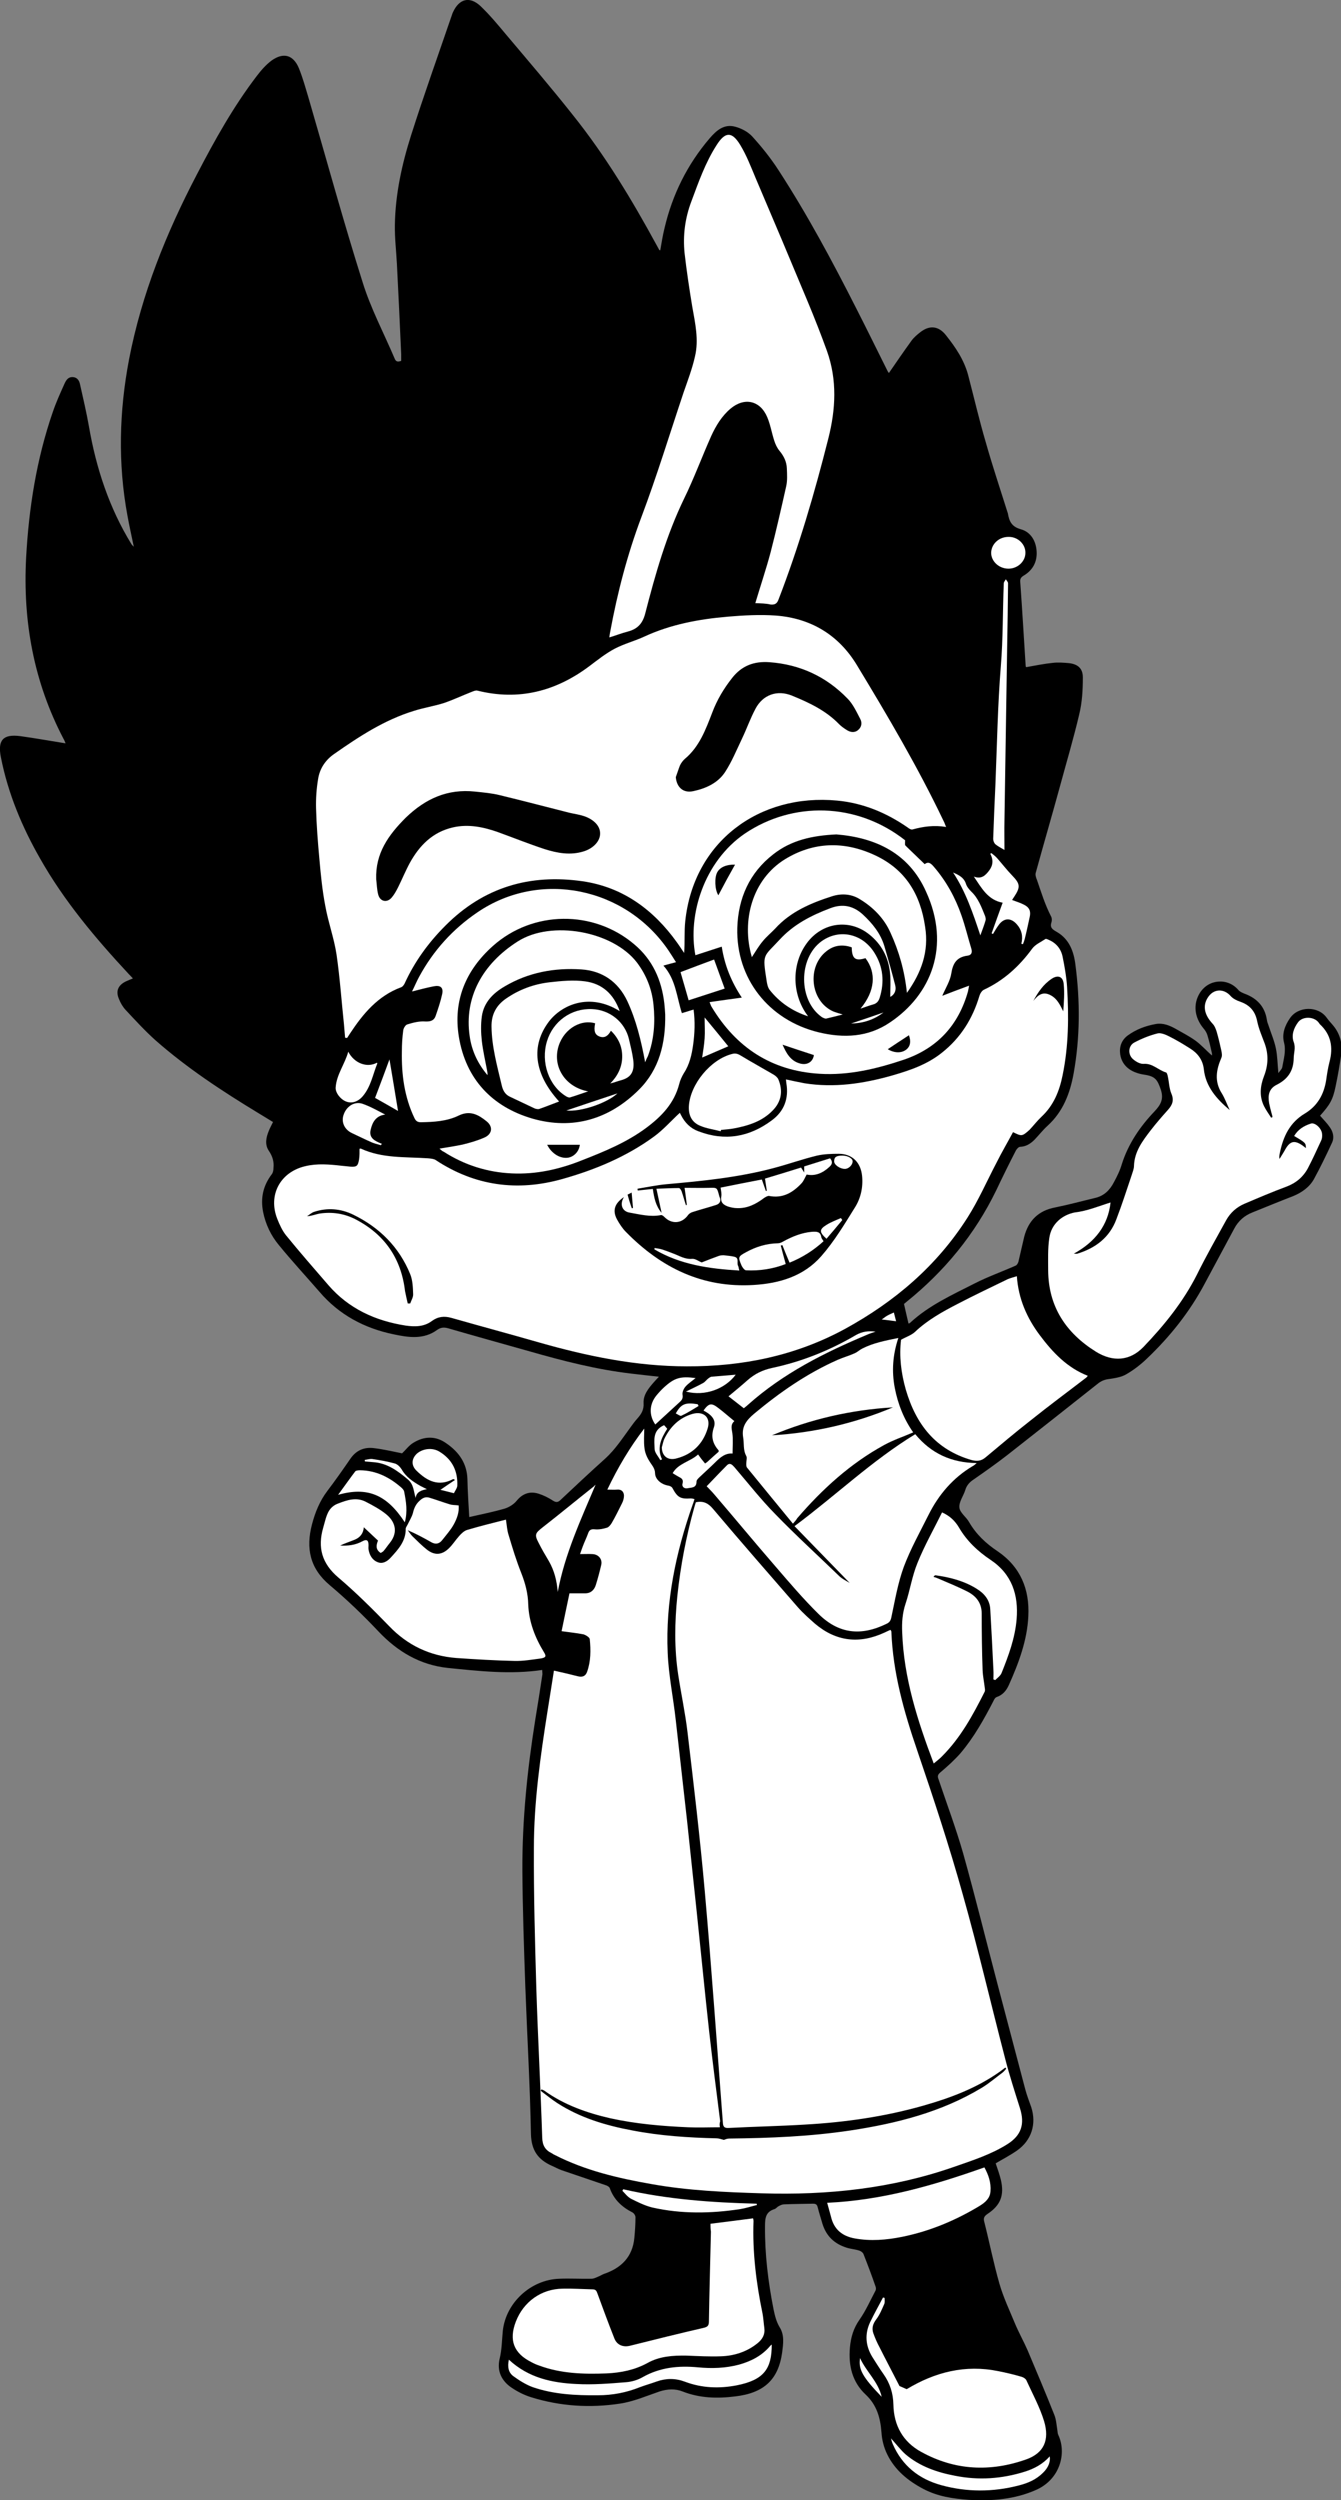 <?xml version="1.0" encoding="utf-8"?>
<!-- Generator: Adobe Illustrator 26.0.0, SVG Export Plug-In . SVG Version: 6.00 Build 0)  -->
<svg version="1.1" id="Capa_1" xmlns="http://www.w3.org/2000/svg" xmlns:xlink="http://www.w3.org/1999/xlink" x="0px" y="0px"
	 viewBox="0 0 595.3 1109.2" style="enable-background:new 0 0 595.3 1109.2;" xml:space="preserve">
<rect x="0" y="0" width="595.3" height="1109.2" fill="#808080" stroke="none"/>
<style type="text/css">
	.st0{fill:#FFFFFF;}
</style>
<g>
	<path d="M240.7,740.9c-14.1,2.1-28,0.5-41.9-0.9c-12.3-1.3-22.3-7.2-30.8-16.2c-6.8-7.2-14-14.1-21.6-20.5
		c-8.8-7.4-10.7-16.3-7.9-27c1.4-5.3,3.4-10.3,6.8-14.8c3.5-4.6,6.8-9.3,10.1-14.1c2.6-3.9,6.2-5.5,10.7-4.9
		c4.2,0.5,8.4,1.5,12.4,2.3c1.6-1.5,3-3.5,5-4.7c4.9-3,10-3.1,14.7,0.3c5.5,3.8,9.1,8.8,9.3,15.9c0.1,5.5,0.5,11,0.8,16.7
		c-0.2,0,0.1,0.1,0.3,0c5.2-1.2,10.4-2.2,15.5-3.7c1.9-0.6,4-1.9,5.2-3.4c2.7-3.3,5.9-4.4,9.8-3.2c2.2,0.7,4.4,1.8,6.4,3.1
		c1.3,0.8,2.1,0.8,3.2-0.2c6.6-6.2,13.2-12.4,20-18.5c4.5-4.1,7.7-9.1,11.3-14c0.9-1.2,1.8-2.5,2.8-3.6c1.8-2,3.1-3.9,2.9-7
		c-0.2-3.6,2.2-6.6,4.6-9.3c0.6-0.7,1.3-1.4,2.2-2.4c-4.3-0.5-8.4-0.9-12.4-1.4c-15.3-1.8-30.1-5.6-44.8-9.8
		c-12.1-3.4-24.3-6.8-36.4-10.3c-1.8-0.5-3.2-0.4-4.8,0.7c-6,4.4-12.7,3.4-19.3,2c-13.1-2.7-24.3-8.7-33-18.9
		c-6-6.9-12.2-13.6-18-20.7c-3.5-4.2-5.9-9.2-7-14.7c-1.2-6.2,0-11.7,3.9-16.8c0.5-0.7,0.7-1.7,0.7-2.7c0.3-2.8-0.4-5.2-2.1-7.7
		c-1.8-2.7-1.2-5.8,0-8.7c0.5-1.3,1.2-2.5,1.9-4c-2.3-1.4-4.6-2.8-6.9-4.2c-15.8-9.6-31.2-19.7-45.2-32c-4.7-4.2-9-8.9-13.3-13.5
		c-1.3-1.4-2.3-3.1-3-4.9c-1.5-3.5-0.4-6.1,3.1-7.8c0.9-0.4,1.8-0.8,3.1-1.3c-0.7-0.8-1.2-1.3-1.8-1.9
		c-14.8-15.9-28.7-32.4-39.4-51.3C9.9,367.1,3.6,352.2,0.4,336c-1.5-7.6,0.9-10.4,8.6-9.4c6.6,0.9,13.2,2.1,20.1,3.2
		c-0.3-0.7-0.5-1.4-0.9-2c-13.2-25.2-18.1-52.1-16.6-80.4c1.2-22,4.6-43.6,11.8-64.5c1.5-4.4,3.4-8.6,5.3-12.8
		c0.7-1.5,1.6-2.9,3.6-2.8c2,0.1,2.9,1.6,3.2,3.1c1.4,6.3,2.9,12.6,4,18.9c3.2,18.5,9,36.1,18.9,52.2c0.2,0.3,0.5,0.5,1,1.1
		c-1-4.9-2-9.3-2.8-13.7c-4.3-23.2-3.7-46.4,0.7-69.5c5.6-29,16.5-56,30.1-82c7.9-15.2,16.2-30.1,26.6-43.7c1.9-2.5,4-4.9,6.5-6.8
		c5.3-3.8,9.7-2.6,12.2,3.4c1.7,4.2,2.9,8.6,4.2,12.9c8,27.4,15.5,54.9,24.1,82.1c3.6,11.6,9.4,22.5,14.2,33.8
		c0.6,1.5,1.5,1.5,2.9,1c0-0.9,0-1.9,0-2.9c-0.6-13.4-1.2-26.7-1.9-40.1c-0.3-5.8-1-11.5-0.9-17.3c0.2-13.6,3.1-26.9,7.2-39.8
		c5.7-17.9,12-35.5,18.1-53.3c0.1-0.4,0.3-0.9,0.5-1.3c2.7-5.9,7.3-7.2,12.1-2.8c4,3.8,7.6,8.1,11.1,12.3
		C234.5,27,244.8,39,254.6,51.4c14.2,17.8,25.9,37.2,36.8,57.2c0.4,0.7,0.8,1.5,1.2,2.2c0.1,0.1,0.2,0.2,0.5,0.3
		c0.6-3.4,1.1-6.7,1.9-9.9c3.5-14.9,10.1-28.2,20-39.8c3-3.5,6.4-6.5,11.3-5.2c2.7,0.7,5.6,2.2,7.5,4.2c4.3,4.7,8.3,9.7,11.8,15.1
		c12.8,19.7,23.9,40.4,34.5,61.3c4.7,9.2,9.2,18.4,13.8,27.6c0.2,0.5,0.6,0.9,0.7,1.1c3.3-4.8,6.6-9.6,10-14.3
		c1-1.4,2.4-2.6,3.8-3.7c4.1-3.3,8.2-3,11.5,1.2c4.3,5.4,8.1,11,9.9,17.8c2.6,9.9,4.9,19.9,7.8,29.7c2.9,10.3,6.3,20.4,9.5,30.6
		c0.1,0.3,0.2,0.6,0.3,0.9c0.6,3.4,1.5,5.9,5.7,7.1c4.5,1.2,6.9,5.3,7.1,10.1c0.2,4.6-1.9,8.2-5.8,10.5c-1.1,0.7-1.6,1.3-1.5,2.7
		c0.9,12.4,1.6,24.7,2.4,37.1c0,0.3,0.1,0.6,0.2,0.8c4-0.7,7.9-1.5,11.8-1.9c2.3-0.3,4.8-0.1,7.1,0.1c4,0.4,6.3,2.3,6.3,6.3
		c0,5.5-0.3,11.1-1.6,16.4c-2.6,11.1-5.9,22.1-8.9,33.2c-3.4,12.4-7,24.7-10.4,37.1c-0.3,0.9,0.1,2.2,0.5,3.1
		c1.9,5.5,3.6,11.1,6.3,16.3c0.4,0.7,0.4,1.8,0.2,2.5c-0.9,2.5,0.5,3.3,2.4,4.4c5.5,3.2,7.5,8.7,8.2,14.5
		c2.1,16.1,2.1,32.2-0.8,48.3c-1.6,8.8-4.7,16.9-11.5,23.1c-2.1,1.9-3.9,4.2-5.8,6.2c-1.8,1.8-3.8,3.1-6.4,3.2
		c-0.7,0-1.5,0.9-1.9,1.6c-3,5.8-5.9,11.7-8.7,17.6c-9.5,19.6-23,36-39.9,49.6c-0.5,0.4-0.9,0.8-1.1,0.9c0.7,3,1.3,5.8,2,8.7
		c0.2-0.1,0.6-0.1,0.7-0.3c8.4-7.8,18.7-12.4,28.7-17.5c5.9-3,12.1-5.2,18.2-7.9c0.5-0.2,1-1,1.2-1.7c0.9-3.7,1.7-7.5,2.6-11.2
		c1.9-7.1,6.3-11.5,13.7-12.9c6-1.2,11.8-2.8,17.7-4.2c4-0.9,6.6-3.5,8.4-7c1.4-2.6,2.7-5.2,3.5-8c2.9-9.1,8.1-16.7,14.6-23.5
		c2.7-2.9,4.1-5.4,2.7-9.6c-1.5-4.4-2.5-5.9-7.3-6.6c-6.1-0.9-9.9-4-10.7-8.9c-0.5-3.4,0.5-6.3,3.2-8.4c3.8-2.8,8.1-4.4,12.7-5.2
		c3.1-0.5,5.9,0.6,8.6,2.1c3,1.7,6.1,3.3,8.9,5.3c2.6,1.9,4.8,4.4,7.3,6.6c0-0.2,0.1-0.6,0-1c-0.6-2.7-1.2-5.4-2-8
		c-0.3-1.1-1-2.2-1.8-3.1c-4-4.9-4.6-10.7-1.6-15.6c3.9-6.3,12.5-6.9,17.2-1.3c0.6,0.7,1.6,1.1,2.5,1.5c5.6,2,9.2,5.7,10.1,11.7
		c0.1,0.8,0.4,1.6,0.7,2.4c1.1,3.4,2.6,6.8,3.3,10.3c0.7,3.4,0.7,6.9,1.1,10.9c0.6-0.9,1.5-1.7,1.7-2.5c0.6-3.6,1.8-7.2,0.8-11.1
		c-1-3.8,0.4-7.5,2.6-10.7c3.7-5.5,12.6-5.6,16.4-0.2c0.8,1.1,1.6,2,2.5,3c3.3,3.8,4.6,8.3,3.9,13.3c-0.7,4.7-1.5,9.4-2.5,14.1
		c-1.2,5.9-2.5,8.1-6.9,13c1.5,1.7,3.1,3.3,4.4,5.2c1.4,2,2,4.5,0.9,6.8c-2.5,5.4-5.1,10.8-8,16.1c-2,3.6-5.4,6-9.3,7.6
		c-6,2.3-12,4.8-18,7.2c-3.6,1.4-6.3,3.8-8.1,7.2c-4.4,8.1-8.7,16.3-13.1,24.4c-6.7,12.6-15.4,23.5-25.7,33.3
		c-2.7,2.6-5.8,5-9.1,6.9c-2.2,1.3-4.9,1.7-7.5,2.1c-1.8,0.2-3.3,0.7-4.8,1.8c-13.4,10.6-26.8,21.2-40.2,31.7
		c-5,3.9-10.1,7.5-15.3,11.1c-1.8,1.2-3.1,2.6-3.7,4.7c-0.8,2.6-2.9,5.3-2.6,7.8c0.2,2.2,3,4.1,4.3,6.4c3.1,5.4,7.5,9.5,12.6,12.9
		c10.2,6.9,14.3,16.9,13.7,28.8c-0.5,10.8-4.3,20.9-8.7,30.7c-1.1,2.4-2.7,4.3-5.3,5.2c-0.7,0.2-1.2,1.1-1.5,1.8
		c-4.2,8.1-8.6,16-14.5,23c-2.7,3.1-5.8,5.9-9,8.6c-1.2,1-1.4,1.7-0.9,3c3.7,11,7.8,21.9,11,33.1c5.4,19.3,10.2,38.8,15.3,58.2
		c4.1,15.5,8.2,31.1,12.3,46.6c0.7,2.6,1.7,5.1,2.6,7.7c2.4,7.5,0.1,14.7-6.3,19.2c-3,2.1-6.3,3.8-9.5,5.7c0.8,2.4,1.7,4.8,2.3,7.3
		c1.6,6.9-0.1,11.3-6,15.2c-1.6,1.1-1.8,2-1.3,3.7c2.3,9.1,4.1,18.3,6.7,27.3c1.7,5.9,4.4,11.6,6.8,17.4c1.7,4.1,3.9,8,5.7,12.1
		c4,9.5,8,18.9,11.8,28.5c0.9,2.2,1,4.6,1.4,7c0.1,0.7,0.1,1.4,0.4,2c3.8,8.1,0.8,19.7-9.9,24.4c-9.5,4.2-19.6,5-29.8,4.4
		c-7-0.5-13.9-1.5-20.3-4.9c-6.8-3.6-12.5-8.3-15.9-15.2c-1.5-3-2.4-6.5-2.6-9.9c-0.5-6.5-2.1-12.1-7-16.7c-6-5.6-7.7-12.9-7-20.9
		c0.4-4.5,1.6-8.6,4.3-12.4c2.8-4,4.8-8.6,7.1-12.9c0.2-0.5,0.2-1.2,0-1.7c-1.7-4.9-3.5-9.7-5.4-14.5c-0.3-0.7-1.2-1.3-1.9-1.5
		c-1.8-0.6-3.8-0.7-5.6-1.3c-5.4-1.7-9-5.1-10.7-10.6c-0.7-2.4-1.5-4.9-2.1-7.3c-0.3-1.2-0.8-1.6-2.1-1.6c-4.3,0.1-8.6,0.1-12.9,0.3
		c-0.8,0-1.6,0.4-2.3,0.8c-0.7,0.3-1.2,1.1-1.9,1.3c-3.9,1.2-4.2,4-4.2,7.6c-0.1,12.5,1.4,24.7,3.8,36.9c0.6,2.8,1.2,5.4,2.7,7.9
		c2.2,3.5,1.6,7.4,1.1,11.3c-1.7,12-8.1,17.9-20.8,19.4c-8,1-15.8,0.8-23.4-2.2c-3.3-1.3-6.7-1.1-10.2,0c-5.8,2-11.6,4.5-17.6,5.4
		c-13.2,2-26.4,1.2-39.3-2.8c-3-0.9-6-2.4-8.7-4.2c-4.5-3-6.7-7.4-5.4-12.9c1-4.1,1-8.2,1.4-12.3c1.3-12.5,12.4-22.8,25.1-23.2
		c4.8-0.2,9.5,0.1,14.3,0c1.1,0,2.1-0.6,3.1-1c0.8-0.3,1.5-0.8,2.3-1.1c7.7-2.6,12.8-7.5,13.6-16c0.3-3.1,0.5-6.1,0.5-9.2
		c0-0.7-0.6-1.7-1.3-2.1c-4.7-2.4-8.3-5.7-10.1-10.8c-0.2-0.6-1.3-1.2-2.1-1.4c-6.5-2.2-13-4.4-19.4-6.6c-1.4-0.5-2.8-1.3-4.2-1.9
		c-6.1-2.7-9.1-6.8-9.3-14c-0.4-21.8-1.7-43.7-2.5-65.5c-0.6-17.2-1.2-34.5-1.3-51.7c-0.1-22.4,2.2-44.6,5.7-66.6
		c1.1-6.8,2.2-13.5,3.2-20.3C240.8,742,240.7,741.5,240.7,740.9z"/>
	<path class="st0" d="M319.6,943.8c-4.9,0-9.6,0.2-14.1,0c-11.6-0.5-23.2-1.5-34.6-4c-10.4-2.4-20.4-5.9-29.2-12.2
		c-0.4-0.3-0.9-0.4-1.3-0.6c-0.1,0.2-0.3,0.4-0.4,0.6c2.4,1.8,4.7,3.7,7.3,5.4c10.2,6.6,21.6,10,33.4,12.2
		c12.4,2.4,24.9,3.2,37.4,3.5c1,0,2.1,0.4,3.2,0.7c0.6-0.2,1.5-0.6,2.4-0.6c18-0.2,36-0.9,53.9-3.6c20.4-3.1,40.3-8.1,58.2-18.9
		c3.3-2,6.2-4.5,9.3-6.8c0.6-0.5,1.1-1.1,1.6-1.7c-0.1-0.2-0.3-0.3-0.4-0.5c-0.8,0.6-1.6,1.2-2.4,1.8c-10.3,7.3-22,11.7-34,15.1
		c-17.2,4.9-34.8,7.4-52.5,8.4c-11.3,0.7-22.6,0.9-33.9,1.5c-1.8,0.1-2.5-0.4-2.6-2.3c-2.6-34.1-5-68.3-8-102.4
		c-2.1-23.7-4.9-47.3-7.7-70.9c-1-8.5-2.8-16.8-4.1-25.3c-1.8-11.7-1.6-23.5-0.4-35.2c1.4-13.3,3.9-26.3,7.5-39.2
		c0.2-0.8,0.5-1.6,0.7-2.3c3.3-0.7,5.5,0.4,7.6,2.9c12.4,14.7,25.1,29.2,37.7,43.7c2.3,2.6,4.9,4.9,7.5,7.2c9.4,8,19.8,9.2,31,4
		c0.8-0.4,1.7-0.8,2.6-1.2c0.2,0.3,0.4,0.6,0.4,0.8c0.7,18.3,5.6,35.6,11.5,52.8c7.2,21.1,14.2,42.3,20.2,63.8
		c6.8,24.1,12.5,48.6,18.8,72.8c1.9,7.4,4.3,14.8,6.6,22.1c2.2,7,0.6,12-5.6,15.9c-7.3,4.6-15.5,7.2-23.5,10
		c-27.7,9.7-56.3,12.7-85.5,11.8c-16.4-0.5-32.8-1.2-49-4.1c-14.8-2.6-29.4-6-42.9-12.9c-0.5-0.2-0.9-0.5-1.4-0.8
		c-2.9-1.4-4.1-3.5-4.2-6.9c-0.7-21.9-1.9-43.8-2.6-65.8c-0.6-20.8-1.2-41.7-1.1-62.6c0-20.5,2.9-40.8,6.1-61.1
		c0.9-5.8,1.9-11.7,2.8-17.7c3.6,0.8,7.1,1.6,10.6,2.5c2,0.5,3.4,0,4.1-1.9c1.7-4.7,1.7-9.7,1.2-14.6c-0.1-0.8-1.8-1.8-2.8-2.1
		c-3.1-0.6-6.2-0.9-9.7-1.4c1.2-5.7,2.3-11.2,3.5-16.8c2.4,0,4.7,0,7,0c2.5,0,4-1.5,4.7-3.7c0.9-2.9,1.7-5.9,2.4-8.9
		c0.6-2.5-1.2-4.7-3.9-4.8c-1.7-0.1-3.4,0-5.5,0c0.5-1.4,0.8-2.4,1.2-3.4c0.7-1.9,1.6-3.7,2.3-5.6c0.5-1.5,1.1-2.2,3-2
		c1.8,0.2,3.7-0.2,5.4-0.7c0.8-0.2,1.6-1.2,2.1-2c1.7-2.9,3.2-6,4.7-9c0.5-1,0.8-2.2,0.8-3.3c-0.1-1.7-1.1-2.8-3.1-2.6
		c-1.3,0.1-2.6,0-4.3,0c4.7-9.9,10.2-19.1,16.4-27.1c0,2.7-0.3,5.7,0.1,8.7c0.2,2,1.1,4.1,2.2,5.8c1,1.7,2.5,3.1,2.5,5.4
		c0.1,2.7,2.8,4.9,5.8,5.4c0.7,0.1,1.6,0.5,1.9,1.1c2.3,4.2,3.5,4.9,8.2,4.6c0.4,0,0.9,0.1,1.6,0.3c-0.3,0.9-0.5,1.7-0.8,2.4
		c-7.5,21.3-12.1,43.2-11.1,65.8c0.4,10,2.5,20,3.6,30c1.7,14.8,3.3,29.7,5,44.5c1.5,13.8,2.9,27.7,4.4,41.5
		c1.8,17.3,3.5,34.6,5.4,51.9c1.5,13.3,3.2,26.6,4.9,39.9C319.4,942.1,319.4,942.8,319.6,943.8z"/>
	<path class="st0" d="M449.7,502.3c-2.4,4.5-5,8.9-7.3,13.5c-4.3,8.2-8,16.7-12.9,24.4c-13.6,21.4-32.3,37.3-54.4,49.4
		c-21.9,11.9-45.5,16.7-70.2,16.6c-22.4,0-44.2-4.5-65.6-10.6c-12.9-3.7-25.9-7.2-38.9-10.9c-3.2-0.9-6-0.6-8.7,1.4
		c-3.5,2.6-7.6,2.6-11.7,2c-13.4-2.1-25.2-7.5-34.2-17.9c-6.3-7.3-12.7-14.6-18.8-22.1c-1.7-2.1-2.9-4.8-3.9-7.3
		c-4.2-10.6,1.3-20.8,12.4-23.4c5.4-1.3,10.7-0.8,16.1-0.2c1.3,0.1,2.6,0.3,3.9,0.4c2.9,0.2,3.4-0.3,3.9-3.2
		c0.1-0.8,0.2-1.7,0.2-2.5c0-0.7,0-1.5,0-2.2c0.4-0.1,0.5-0.2,0.6-0.1c9.5,4.4,19.7,3.6,29.8,4.3c1.1,0.1,2.4,0.2,3.3,0.7
		c17.5,11.6,36.4,14.1,56.3,8.5c14.6-4.1,28.5-9.9,40.8-18.9c4.1-3,7.5-6.9,11.4-10.5c0.1,0.2,0.3,0.6,0.5,1
		c1.7,3.4,4.2,5.9,7.7,7.2c11.8,4.5,22.7,2.6,32.7-4.9c5.4-4,7.5-9.6,6.4-16.3c-0.1-0.5-0.1-1-0.2-1.8c2.8,0.6,5.5,1.2,8.2,1.7
		c13.2,2.1,26.1,0.2,38.8-3.4c8-2.3,15.7-4.9,22.3-10.2c8.3-6.6,13.6-15.1,16.6-25.2c0.3-1,1.1-2.3,2-2.7
		c8.8-4.1,15.7-10.4,21.4-18.2c1.4-1.9,3.8-2.9,5.9-4.3c0.3-0.2,1,0.2,1.5,0.4c3.3,1.4,5.4,4,6.1,7.4c0.9,4.4,1.7,8.9,2,13.4
		c0.8,13.2,0.7,26.3-2,39.3c-1.4,7-4,13.4-9.4,18.4c-1.9,1.8-3.5,3.9-5.3,5.8C453.7,504.2,453.6,504.2,449.7,502.3z M277,531.1
		c-4.2,2.8-5.2,6-3.1,9.9c1.1,2,2.4,4,4,5.6c15.6,15.9,34,24.9,56.7,23.5c11.5-0.7,22.2-3.9,30-12.8c5.7-6.5,10.2-14,14.8-21.4
		c2.7-4.2,3.8-9.1,3.3-14.2c-0.6-6-4.4-9.8-10.4-9.8c-3.2,0-6.5,0.1-9.6,0.8c-6.6,1.6-13,3.9-19.5,5.6c-15.5,4.1-31.5,5.7-47.4,7.1
		c-4.3,0.4-8.5,1.3-12.8,2c0,0.3,0.1,0.5,0.1,0.8c2.2-0.2,4.4-0.5,6.7-0.7c0.6,3.9,1.2,7.4,3.9,10.6c-0.8-3.7-1.5-6.9-2.3-10.7
		c3.6-0.1,6.8-0.3,10-0.3c0.4,0,1,0.9,1.2,1.5c0.7,2,1.2,4,1.9,6.1c0.1,0,0.3-0.1,0.4-0.1c-0.3-2.4-0.6-4.9-1-7.6c4,0,7.5,0.1,11,0
		c3.4-0.1,3.4-0.1,4.3,3.3c0.1,0.2,0.1,0.5,0.2,0.7c0.9,1.8,0.1,3.1-1.5,3.6c-3.4,1.1-6.9,2-10.3,3.1c-0.8,0.2-1.6,0.7-2.1,1.3
		c-2.7,3.9-7.3,4.3-10.6,0.9c-0.4-0.4-1-0.9-1.5-0.8c-4.8,0.9-9.3-0.3-13.9-1.1C276.3,537.5,274.9,534.4,277,531.1z M181,578.3
		c0.4,0,0.7,0,1.1,0c0.5-1.4,1.4-2.8,1.3-4.2c-0.1-2.9-0.2-6.1-1.3-8.8c-4.9-12-13.6-20.7-25.3-26.4c-5.6-2.7-11.5-3.2-17.5-1.2
		c-1.1,0.4-2,1.3-3,1.9c2.1-0.1,3.9-0.9,5.7-1.2c5.5-0.8,10.8,0,15.7,2.5c13,6.7,20.4,17.4,22.1,31.9
		C180.2,574.8,180.6,576.6,181,578.3z M458.7,444.1c2.1-2.7,4.3-4.4,7.8-2.5c2.9,1.6,4.1,4.3,5.5,7.1c0.3-4.1,0.6-8.1,0.2-12.1
		c-0.3-3.4-2.6-4.2-5.4-2.3C463.2,436.7,460.8,440.2,458.7,444.1z M280.5,536.1c0.2-0.1,0.3-0.1,0.5-0.2c-0.2-2.2-0.4-4.4-0.6-6.8
		c-0.8,0.4-1.3,0.7-1.8,0.9C279.2,532.3,279.8,534.2,280.5,536.1z"/>
	<path class="st0" d="M153.2,460.4c-0.2-2-0.3-3.9-0.5-5.9c-1.1-10.3-1.8-20.7-3.3-31c-1.1-7.3-3.7-14.3-5-21.6
		c-1.3-6.8-2-13.7-2.6-20.6c-0.7-7.6-1.3-15.2-1.5-22.8c-0.1-4.3,0.2-8.6,0.9-12.8c0.7-4.7,3.3-8.6,7.3-11.3c11-7.7,22.2-15,35.2-19
		c4.4-1.4,9-2.1,13.4-3.5c4.1-1.4,8.1-3.3,12.2-4.9c0.8-0.3,1.8-0.8,2.6-0.6c18.4,4.6,34.9,0.3,49.8-10.9c3.6-2.7,7.2-5.6,11.2-7.7
		c4.2-2.2,8.9-3.4,13.2-5.4c11.7-5.4,24.2-7.7,36.9-8.8c7.1-0.6,14.3-1,21.4-0.5c15.6,1.2,27.9,8.6,36,22
		c13.7,22.6,27.1,45.3,38.5,69.2c0.4,0.7,0.6,1.5,1.1,2.6c-5.3-0.9-10.2-0.2-14.9,1.1c-0.6,0.2-1.6-0.4-2.2-0.9
		c-9.4-6.5-19.7-10.8-31.2-11.9c-34.7-3.3-63.8,18.3-67.5,53.5c-0.5,4.6-0.1,9.3-0.5,14.1c-1.1-1.6-2.1-3.2-3.2-4.7
		c-10.4-14.5-24-24.5-41.8-27.1c-23.4-3.4-44,2.6-61,19.7c-7.5,7.5-13.7,16-18.1,25.7c-0.3,0.6-0.9,1.4-1.5,1.6
		c-10.3,3.8-16.9,11.7-22.7,20.5c-0.4,0.7-0.9,1.3-1.3,2C153.5,460.5,153.4,460.4,153.2,460.4z M167,390.1c0.3,2.3,0.3,4.6,0.9,6.8
		c0.8,3.1,3.9,3.8,6,1.3c1.1-1.3,2-2.9,2.8-4.5c1.8-3.6,3.3-7.3,5.2-10.8c4.3-7.8,10.1-13.7,19.1-15.8c6.9-1.6,13.6-0.2,20.1,2.1
		c6.9,2.5,13.6,5.2,20.6,7.5c5.7,1.8,11.5,2.9,17.5,1c4.4-1.4,7.3-4.7,7.2-8c0-3.2-2.7-6.1-7.1-7.6c-2.1-0.7-4.3-1-6.5-1.5
		c-10.3-2.6-20.5-5.3-30.9-7.8c-3.6-0.9-7.3-1.2-11-1.6c-12.2-1.3-22,3.1-30.8,11.6C172.4,370.5,166.6,378.6,167,390.1z M300,344.8
		c0.4,4.5,3.3,7.2,7.8,6.2c5.6-1.2,10.9-3.6,14.1-8.5c3-4.6,5.1-9.8,7.5-14.8c2.1-4.4,3.7-9,6-13.3c3.3-6.2,9.6-8.4,16.1-5.8
		c7.6,3.1,15.1,6.6,21,12.7c0.9,0.9,2,1.7,3.1,2.4c1.6,1.1,3.5,1.6,5.2,0.3c1.7-1.3,2-3.3,1.1-5c-1.7-3.2-3.2-6.6-5.7-9.1
		c-9.4-9.7-21-15.1-34.6-16.1c-6.8-0.5-12.3,1.5-16.6,7c-3.7,4.7-6.7,9.7-8.8,15.3c-2.9,7.5-5.7,15.2-12.2,20.6
		c-0.9,0.8-1.7,1.9-2.2,3C301.1,341.5,300.6,343.2,300,344.8z"/>
	<path class="st0" d="M493,533.5c-1.1,10.1-6.8,17.5-16.3,22.7c0.8,0,1.2,0.1,1.6,0c8.1-2.5,14.3-7.2,17.3-15.3
		c2.5-6.5,4.6-13.1,6.8-19.6c0.4-1.3,1-2.7,1-4c0.2-6.4,3.8-11.1,7.4-15.8c2.4-3.1,5-6.1,7.6-9c2-2.2,2.9-4.3,1.6-7.3
		c-1-2.4-1-5.1-1.6-7.7c-0.1-0.6-0.4-1.6-0.8-1.7c-3.4-1-5.9-4.1-9.9-3.8c-1.5,0.1-3.3-0.9-4.5-1.9c-2.6-2-2.5-6.1,0.4-7.6
		c3.2-1.7,6.7-3.1,10.2-4c1.5-0.4,3.6,0.5,5.2,1.3c3.2,1.6,6.2,3.4,9.2,5.3c3.4,2.1,5.7,5,6.2,9.2c0.8,7.8,5.7,13.3,11.5,18.2
		c-1.2-2.5-2.1-5.1-3.5-7.4c-3.4-5.3-2.5-10.5-0.2-15.8c0.4-0.9,0.2-2.1,0-3.1c-0.6-2.8-1.3-5.7-2.1-8.5c-0.4-1.2-0.9-2.6-1.8-3.5
		c-3.6-3.9-4.5-7.8-2.2-11.5c2.5-4.1,7.2-4.3,10.3-0.7c1,1.1,2.6,1.9,4.1,2.4c4.3,1.5,6.7,4.2,7.6,8.7c0.7,3.4,2.1,6.6,3.3,9.8
		c1.8,4.9,1.6,9.8-0.3,14.6c-1.7,4.4-2.1,8.9,0,13.2c0.9,1.8,2.1,3.5,3.2,5.2c0.2-0.1,0.4-0.2,0.6-0.3c-0.1-0.5-0.2-1-0.4-1.6
		c-0.4-1.5-0.8-3-1.1-4.5c-0.6-3.5-0.2-6.5,3.5-8.3c4.7-2.4,7.3-6,7.4-11.6c0-2.4,1-4.7,0-7.3c-1.1-3,0-6.1,1.9-8.7
		c2-2.8,7.1-2.7,9.2,0.1c0.2,0.2,0.3,0.5,0.5,0.7c5,4.6,6,10.3,4.3,16.7c-0.7,2.7-1.1,5.4-1.5,8.2c-1,6.3-3.9,11.4-9.4,14.7
		c-6.7,4-9.6,10.1-11.1,17.3c-0.2,0.9-0.4,1.8-0.2,2.9c0.9-1.5,1.9-3,2.7-4.5c2.1-3.5,4-3.9,7.5-1.5c0.5,0.4,1,0.7,1.5,1.2
		c0-2.3-0.1-2.4-5.2-5.4c1.7-2.9,4.3-4.5,7.4-5.5c1.9-0.6,4.8,2.1,5,4.6c0.1,1,0,2.1-0.4,2.9c-1.9,4.1-3.8,8.3-5.9,12.3
		c-2.1,3.9-5.3,6.6-9.6,8.2c-6.2,2.3-12.3,4.9-18.4,7.5c-3.6,1.5-6.4,4-8.3,7.4c-4.4,8-8.9,15.9-12.9,24
		c-6.1,12.1-14.5,22.5-23.8,32.2c-6,6.2-13.5,6.8-21.1,2.1c-13.3-8.3-21.1-20-21.2-36.1c0-4.8-0.2-9.6,0.5-14.3
		c0.9-6.6,6.1-10.4,11.4-11.4C482.6,537.3,487.8,535.1,493,533.5z"/>
	<path class="st0" d="M335.3,267.6c2.3-7.7,4.8-15.1,6.8-22.6c2.5-9.7,4.7-19.4,6.9-29.2c0.6-2.6,0.4-5.4,0.3-8
		c-0.1-2.9-1.3-5.4-3.2-7.7c-1.1-1.3-1.9-3-2.4-4.6c-1.1-3.4-1.7-7.1-3.1-10.4c-3.1-7.4-10.1-9-16.3-3.8c-3.9,3.3-6.5,7.6-8.6,12.2
		c-4.1,9.2-7.6,18.7-12,27.7c-7.9,16.3-12.8,33.6-17.3,51.1c-1.2,4.5-3.5,6.8-7.7,7.9c-2.7,0.7-5.2,1.7-8.2,2.6
		c0.1-0.9,0.2-1.7,0.4-2.6c3.2-17.3,7.6-34.2,13.8-50.7c6.9-18.3,12.6-37,18.8-55.5c1.8-5.2,3.8-10.4,5-15.8
		c1.8-7.4,0.1-14.8-1.2-22.2c-1.3-7.9-2.5-15.8-3.4-23.7c-0.8-7.8,0.2-15.5,3-22.9c3.2-8.6,6.2-17.2,11.2-25c3.8-6,6.8-6.2,10.5-0.1
		c2.8,4.6,4.7,9.6,6.8,14.6c7.9,18.5,15.7,37,23.4,55.5c2.9,7,5.7,14.1,8.3,21.3c4.6,12.9,3.9,25.9,0.6,38.9
		c-6.1,24.2-13.1,48.1-22.1,71.4c-0.7,1.9-1.7,2.4-3.6,2.2C340,267.7,337.7,267.7,335.3,267.6z"/>
	<path class="st0" d="M195.1,509.6c3.7-0.6,7-1.1,10.3-1.8c3.2-0.8,6.4-1.7,9.4-3c3.7-1.5,4.3-4.9,1.1-7.4
		c-3.5-2.8-7.2-4.9-12.2-2.5c-5.3,2.6-11.1,2.9-16.9,3c-1.5,0-2.2-0.6-2.8-1.8c-4.5-9.4-5.8-19.4-5.6-29.7c0-3.1,0.2-6.2,0.6-9.2
		c0.1-1,1-2.5,1.8-2.7c2.6-0.8,5.3-1.5,8-1.3c2.3,0.1,3.9-0.4,4.6-2.5c1.1-3.2,2.2-6.4,2.9-9.7c0.6-2.9-0.8-4-3.8-3.4
		c-3.1,0.6-6.1,1.4-9.6,2.3c1.2-2.4,2.1-4.6,3.2-6.6c6.3-11.6,14.9-21.1,25.8-28.5c27.8-19,65.9-11.2,85,17.1c1,1.5,2,3.1,3.2,5
		c-1.9,0.5-3.5,0.9-5.6,1.5c5.5,6.1,5.9,13.9,8.2,21.1c1.7-0.5,3.3-1,5.2-1.6c0.7,5.4,0.5,10.5-0.2,15.6c-0.6,4.4-1.6,8.8-4.1,12.6
		c-0.9,1.5-1.7,3.2-2.1,4.9c-2.2,8.5-7.8,14.3-14.5,19.3c-8.7,6.5-18.7,10.6-28.7,14.5c-10,4-20.3,6.3-31.1,5.8
		c-10.9-0.5-21-3.7-30.2-9.6C196.4,510.8,195.9,510.3,195.1,509.6z M295.3,450.1c-0.1-1.5-0.2-3.3-0.4-5
		c-1.2-10.3-5.2-19.3-13.3-26.1c-18.1-15.4-45.1-15.1-62.8,0.7c-12.1,10.8-17.7,24.3-15.1,40.3c3.1,18.8,14.8,31.1,32.7,36.3
		c17.9,5.1,34.1,0.3,47.3-12.9C292.7,474.4,295.5,462.8,295.3,450.1z M242.9,507.9c2,4,5.9,6.3,9.4,5.7c2.7-0.5,4.8-2.9,5.1-5.7
		C252.6,507.9,247.8,507.9,242.9,507.9z"/>
	<path class="st0" d="M167.8,683.5c-2.2-2.1-4.2-3.9-6.3-5.9c-0.2,2.7-1.6,4.5-4,5.5c-2.2,0.9-4.4,1.6-6.5,2.6
		c3.5,0.2,6.8-0.2,9.9-1.9c1.9-1,2.7-0.5,2.7,1.8c0,0.6-0.1,1.2,0,1.8c0.4,2.6,1.7,4.8,4.1,5.7c2.2,0.9,4.3-0.4,5.8-2.1
		c3.3-3.6,6.7-7.3,6.6-12.7c0-0.6,0.5-1.2,0.8-1.8c0.8-1.7,1.9-3.4,2.4-5.2c0.5-2.2,1.3-4,3.1-5.6c1.4-1.3,2.7-1.7,4.3-1.2
		c3,0.9,5.9,2,8.9,2.9c1.2,0.4,2.5,0.3,4,0.5c0.3,2.9-0.7,5.8-2.2,8.5c-1.4,2.5-3.3,4.6-5.1,6.9c-1.3,1.7-3,2-4.9,0.9
		c-3.3-1.9-6.7-3.7-10.4-5.3c0.7,0.9,1.3,1.9,2.1,2.7c2.1,2,4.1,4.1,6.4,5.9c3.3,2.6,6.5,2.5,9.6-0.4c1.8-1.7,3.1-3.8,4.7-5.6
		c1-1.1,2.2-2.3,3.5-2.7c5.7-1.7,11.4-3.1,17.3-4.6c0.4,2.6,0.5,4.8,1.2,6.9c1.7,5.7,3.4,11.3,5.6,16.8c1.8,4.6,3,9.1,3.1,14
		c0.3,7.7,3,14.6,6.9,21c1.2,1.9,1,2.5-1.3,2.9c-3.9,0.5-7.8,1.2-11.7,1.1c-8.6-0.2-17.2-0.7-25.8-1.3c-11.7-0.9-21.7-5.6-29.9-14.2
		c-7.2-7.4-14.6-14.8-22.5-21.5c-7.3-6.2-9.3-13.3-6.7-22.2c0.3-1,0.5-1.9,0.8-2.9c0.9-3.3,2-6.3,5.7-7.7c4.1-1.6,8.2-3,12.4-0.8
		c3.1,1.6,6.3,3.3,9,5.5c3.6,2.9,5.8,7.6,1.6,12.8c-1,1.2-1.8,2.5-2.8,3.6c-0.3,0.3-0.7,0.5-1.2,0.8
		C166.5,687.4,167.1,685.3,167.8,683.5z"/>
	<path class="st0" d="M401.8,372.8c0,0.8-0.1,1.5,0,2.1c0,0.2,0.4,0.4,0.6,0.7c2.7,2.6,5.3,5.1,8.1,7.8c1.7-1.4,2.9-0.2,4.1,1.2
		c5.5,6.4,9.5,13.7,12.2,21.5c1.7,4.8,2.9,9.9,4.4,14.8c0.5,1.6,0.1,2.9-1.7,3.1c-4.8,0.6-6.5,3.4-7.2,7.9c-0.5,3.3-2.5,6.4-4,9.9
		c3.8-1.5,7.6-2.9,11.9-4.5c-0.2,1-0.3,1.8-0.5,2.6c-4.2,14.9-13.5,25.1-28.3,30.2c-12.2,4.1-24.6,7.1-37.6,6.3
		c-21.3-1.3-37-11.6-47.9-29.7c-0.3-0.4-0.4-0.9-0.9-2.1c4.8-0.7,9.3-1.3,14.3-2c-4.5-6.8-7.6-14.1-8.9-22.6
		c-4.1,1.3-7.9,2.6-11.7,3.8c-3.4-17.8,3.7-41.5,22-54C351.8,355.6,380.1,355.8,401.8,372.8z M371.3,370.2
		c-10.8,0.5-20.1,2.6-28,8.8c-10.6,8.2-15.6,19.5-16,32.7c-0.6,22.4,13.9,40.9,36.1,46.3c11.2,2.7,22,2.2,31.7-4.4
		c18.2-12.2,27.1-33.8,16-58C403.4,378.3,388.4,371.6,371.3,370.2z M347.4,463.5c1.6,3.6,3.4,7.1,7.6,8.3c3.3,1,5.9-0.7,6.3-3.7
		C356.7,466.6,352.1,465.1,347.4,463.5z M326.3,383.6c-3.9-0.1-6.7,1.2-7.9,3.4c-1.3,2.4-1.1,7.8,0.5,10.2
		C321.3,392.6,323.7,388.2,326.3,383.6z M394.1,465.5c3,1.8,6.2,1.8,8.3,0.1c1.7-1.4,2.1-3.5,1.1-6.3
		C400.3,461.4,397.2,463.4,394.1,465.5z"/>
	<path class="st0" d="M406.3,636.3c7,8.5,16,12.7,27.3,12.8c-0.9,0.7-1.2,1.1-1.7,1.3c-8.8,5.2-15.2,12.7-19.7,21.7
		c-3.8,7.6-8,15.1-11,23.1c-2.6,7.1-3.9,14.8-5.5,22.3c-0.3,1.5-0.8,2.3-2.1,2.9c-11.4,5.6-21.3,4.5-30.3-4.4
		c-6.8-6.7-13-14-19.2-21.2c-9.2-10.6-18.1-21.4-27.2-32c-1-1.2-2.2-2.3-3.2-3.4c3.1-3.2,6-6.3,9-9.3c1.3-1.3,2.3-0.3,3.3,0.8
		c6,7,11.7,14.3,18.2,20.9c9.2,9.5,19,18.4,28.5,27.6c1.2,1.1,2.8,1.9,4.5,2.9c-8.3-8.5-16.2-16.7-24.5-25.2
		C371,663.5,387.1,648,406.3,636.3z"/>
	<path class="st0" d="M451.4,566.2c0.7,10.1,4.5,18.6,10.2,26.2c5.7,7.6,12.1,14.4,21.3,18c-0.3,0.4-0.5,0.6-0.7,0.8
		c-8.2,6.3-16.6,12.5-24.7,19c-6.8,5.3-13.4,10.9-20,16.4c-1.9,1.6-3.7,1.8-6.1,1.2c-16.1-4.6-24.8-15.9-29.3-31.3
		c-2.1-7.4-3-14.9-2.1-22.1c2.3-1.3,4.6-2,6.2-3.5c5.6-5.3,12.3-9,19.1-12.5c7.3-3.8,14.7-7.3,22.1-10.9
		C448.6,567,449.9,566.7,451.4,566.2z"/>
	<path class="st0" d="M414.5,782.4c-7.2-19-13.3-38-14-58.2c-0.2-4.3,0.1-8.5,1.5-12.7c2-6,2.9-12.3,5.3-18.1
		c3.1-7.7,7.2-14.9,10.9-22.4c3.4,1.5,5.8,3.8,7.5,6.7c3.5,6,8.4,10.6,14.1,14.4c9.4,6.3,12.4,15.5,11.5,26.3
		c-0.7,8.4-3.6,16.2-6.7,23.9c-0.5,1.2-1.8,2.1-2.8,3.1c-0.3-0.1-0.5-0.2-0.8-0.3c0-1.4,0.1-2.8,0-4.2c-0.4-9-0.9-17.9-1.4-26.9
		c-0.2-4.1-2.6-7-6-9.1c-5.6-3.5-11.8-5.1-18.3-6c-0.2,0-0.5,0.1-0.9,0.7c0.7,0.2,1.3,0.4,2,0.7c4.4,1.9,8.9,3.7,13.2,5.9
		c3.8,2,6.2,5,6.2,9.7c0,8.4,0.1,16.8,0.4,25.1c0.1,2.7,0.7,5.4,1,8.1c0.1,0.5,0.1,1.1-0.1,1.5c-5.2,10.3-10.6,20.3-18.9,28.6
		C417.2,780.3,415.9,781.2,414.5,782.4z"/>
	<path class="st0" d="M352,676c-7-8.5-13.7-16.7-20.4-24.9c-0.4-0.5-0.3-1.4-0.3-2c0-1.1,0.4-2.3,0-3.1c-1.5-2.7-0.9-5.5-1.4-8.3
		c-0.8-4.9,1.6-7.7,4.9-10.5c11.4-9.5,23.5-17.9,37.1-23.9c2.5-1.1,5.1-1.8,7.5-2.9c1.2-0.5,2.2-1.5,3.4-2.1
		c4.9-2.5,10.2-3.5,16-4.7c-2.5,7.5-3,14.7-1.6,22.1c1.4,7.3,4.1,14,8.2,19.8c-4.4,1.9-8.9,3.4-12.9,5.6
		c-15,8.2-27.5,19.6-38.6,32.5C353.5,674.3,352.9,675,352,676z M396.4,624.4c-18.6,1.1-36.5,5.2-53.7,12.4
		C361.3,635.7,379.2,631.6,396.4,624.4z"/>
	<path class="st0" d="M315.4,986.6c6.5-0.8,12.7-1.6,18.9-2.4c0.1,0.3,0.2,0.8,0.2,1.2c-0.5,13.8,1.2,27.5,4,41
		c0.4,2.1,0.5,4.3,0.8,6.4c0.4,2.9-0.8,5-3,6.8c-4.7,3.8-10.3,5.6-16.2,5.8c-5.1,0.2-10.3-0.1-15.4-0.3c-6-0.1-12,0.3-17.3,3.3
		c-5.7,3.1-11.8,4.3-18.1,4.6c-10.2,0.4-20.3,0.1-30-3.5c-1.2-0.4-2.3-0.9-3.4-1.5c-7.8-3.9-10.1-9.7-6.9-18
		c3.4-8.8,11.3-14.5,20.8-14.6c4.4-0.1,8.8,0.2,13.2,0.3c1.4,0,1.8,0.6,2.2,1.8c2.4,6.6,4.9,13.3,7.5,19.9c1.2,3.1,4,4.1,7.1,3.3
		c10.8-2.7,21.6-5.4,32.5-7.9c1.7-0.4,2.4-0.9,2.4-2.8c0.2-13.3,0.6-26.6,0.9-39.9C315.4,988.9,315.4,987.7,315.4,986.6z"/>
	<path class="st0" d="M399.3,1058.6c0.7,0.3,2,0.9,3.2,1.4c12.6-7.6,26-11,40.7-8c3.5,0.7,6.9,1.5,10.3,2.5c0.8,0.2,1.9,0.9,2.2,1.7
		c2.7,5.9,5.9,11.8,7.8,18c2.5,8.4-0.1,14.1-7.8,16.9c-16,5.7-31.8,5-46.8-3.3c-8-4.4-12.1-11.6-12.3-20.9
		c-0.1-5.1-1.5-9.5-4.4-13.6c-1.7-2.4-3.3-5-4.9-7.5c-3.1-5-3.5-10.3-1-15.6c1.8-3.7,3.8-7.3,5.7-10.9c0.2,0.1,0.4,0.1,0.7,0.2
		c0,0.9,0.2,2-0.2,2.8c-1,2.3-2,4.7-3.5,6.7c-1.5,2-2.1,3.9-1.3,6.2c0.8,2.2,1.7,4.3,2.8,6.3
		C393.3,1047.1,396.3,1052.7,399.3,1058.6z"/>
	<path class="st0" d="M367.2,977.3c24.4-1.1,47.2-7.7,69.8-15.7c1.8,3.3,3,6.7,2.7,10.6c-0.2,3.1-2.3,4.9-4.7,6.4
		c-10.7,6.5-22.2,11.3-34.5,13.8c-7,1.4-14,2-21.1,0.7c-5.5-1-9.2-4-10.5-9.6C368.4,981.5,367.8,979.6,367.2,977.3z"/>
	<path class="st0" d="M319.9,501.9c-3-0.8-6.2-1.2-9-2.4c-3.8-1.5-5.3-4.7-5.1-8.7c0.6-9.8,9.7-20.8,19.2-23.2
		c1.4-0.4,2.5-0.1,3.8,0.7c4.8,2.9,9.7,5.6,14.5,8.4c0.9,0.5,1.8,1.3,2.2,2.1c2.2,5.2,1.4,10-2.6,14c-4.6,4.7-10.6,6.6-16.9,7.8
		c-2,0.4-4,0.5-5.9,0.7C320,501.6,320,501.8,319.9,501.9z"/>
	<path class="st0" d="M225.9,1046.9c8.7,8.1,19.2,10.3,30,10.8c7.3,0.4,14.7-0.2,22.1-0.8c2.5-0.2,5.2-1,7.4-2.3
		c7.7-4.3,15.8-5.1,24.4-4.3c6.2,0.6,12.3,0.4,18.3-1.2c5.4-1.5,10.2-4,13.8-8.3c0.2-0.2,0.4-0.4,0.7-0.6c0,10.6-3.3,15.7-15.6,18.1
		c-7.8,1.5-15.4,1.2-22.9-1.6c-4.2-1.6-8.4-1.6-12.6-0.1c-2.5,0.9-5,1.6-7.4,2.5c-6,2.4-12.2,3.6-18.7,3.6
		c-9.8,0.1-19.6-0.4-28.9-3.6c-3-1.1-5.9-2.9-8.5-4.8C225.7,1052.7,225.2,1050.1,225.9,1046.9z"/>
	<path class="st0" d="M445.9,377.1c-1.8-1.1-3.1-1.7-4.1-2.6c-0.5-0.5-0.9-1.5-0.9-2.3c0.3-8.2,0.6-16.3,1-24.4
		c0.7-17.4,1-34.9,2.4-52.3c1-12.2,0.8-24.4,1.3-36.7c0-0.6,0.6-1.2,0.9-1.8c0.4,0.6,1,1.2,1,1.8c-0.1,9.4-0.2,18.8-0.4,28.2
		c-0.4,25.7-0.8,51.4-1.2,77C445.8,368.3,445.9,372.5,445.9,377.1z"/>
	<path class="st0" d="M264.4,658.7c-6.6,15.6-13.7,30.9-16.8,47.6c-0.4-4.9-1.5-9.4-3.9-13.6c-1.6-2.7-3.2-5.4-4.6-8.2
		c-1.9-3.6-1.5-4.3,1.7-6.8c7.7-6,15.2-12.2,22.9-18.3C263.8,659.2,264.1,659,264.4,658.7z"/>
	<path class="st0" d="M453.4,418.7c0.8-3.2,0.2-6.1-2-8.6c-2.7-3.1-5.9-2.9-8.2,0.5c-0.9,1.2-1.6,2.5-2.4,3.8
		c-0.2-0.1-0.4-0.2-0.6-0.3c1.6-4.5,3.2-9,4.9-13.6c-6.6-1.2-9.4-6.6-12.8-11.6c3.4,1.3,5.2-0.5,6.9-2.8c1.7-2.3,1.8-4.8,0.4-7.3
		c0.2-0.1,0.3-0.2,0.5-0.3c0.9,0.7,1.8,1.4,2.6,2.3c2.2,2.5,4.2,5.1,6.5,7.5c3.7,3.8,3.9,5.2,1,9.6c-0.3,0.4-0.6,0.9-0.9,1.4
		c1.8,0.7,3.6,1.2,5.3,2.1c2.4,1.2,3.1,2.9,2.5,5.5c-0.7,3.2-1.4,6.5-2.2,9.7c-0.2,0.8-0.5,1.6-0.8,2.3
		C453.7,418.8,453.6,418.8,453.4,418.7z"/>
	<path class="st0" d="M395.5,1081.8c2.4,2.6,4.3,5.2,6.6,7.2c6.3,5.3,13.9,7.9,21.8,9.4c10.5,2.1,20.8,1.4,31-1.8
		c4.2-1.3,8.1-3.4,11.1-6.8c0.4,2.5-0.7,5.1-3,7.3c-3,3-6.7,4.6-10.7,5.6c-11.5,3-23.1,3-34.4-0.1c-9.9-2.7-17.4-8.6-21.6-18.3
		C396,1083.6,395.8,1082.8,395.5,1081.8z"/>
	<path class="st0" d="M313,649.3c0.4-0.3,0.8-0.5,1.1-0.8c1.6-1.5,3.3-3,4.9-4.4c0-0.3,0.1-0.5,0-0.6c-2.6-3-3.5-6.1-2.1-10.2
		c1.1-3.2-0.8-5.5-4.6-7.5c2.4-3.3,3.5-3.5,6.6-1.1c2.4,1.8,4.6,3.8,7.1,5.8c-1.8,1.6-1.2,3.3-0.9,5.3c0.4,2.9,0.1,5.9,0.1,9.1
		c-3.2-0.3-5.5,1.7-7.7,3.9c-2.2,2.2-4.6,4.3-6.9,6.5c-0.6,0.6-1.4,1.3-1.4,2c0,3-2.3,2.6-4,3c-1.6,0.3-2.6-0.9-2.2-2.1
		c0.5-2-0.6-2.4-1.9-3.1c-0.9-0.5-1.7-1-2.5-1.5c2.5-4.4,7.6-5,11.3-8.3C310.8,646.6,311.8,647.9,313,649.3z"/>
	<path class="st0" d="M330.2,624.8c-2.3-1.8-4.4-3.4-6.8-5.3c3-2.5,5.8-4.8,8.5-7.2c3.2-2.8,6.7-4.5,10.9-5.4
		c13.2-2.8,25.6-7.8,37.2-14.6c2.8-1.6,5.6-1.9,8.7-1.5c-1.2,0.4-2.5,0.8-3.6,1.3c-19.1,8-37.4,17.2-53,31.1
		C331.6,623.7,331,624.1,330.2,624.8z"/>
	<path class="st0" d="M293.8,642.1c0.4-1.3,0.6-2.7,1.2-3.9c2.6-5.3,6.6-9.2,12.4-10.9c5-1.4,8.3,1.6,6.7,6.6
		c-2.1,6.8-6.8,11.3-13.6,13.1C296.5,648.2,293.8,646,293.8,642.1z"/>
	<path class="st0" d="M179.7,675.4c-8-12.3-16.6-15.9-29.6-12.2c2.7-3.7,5.1-7.1,7.6-10.4c0.3-0.4,1.4-0.5,2.1-0.5
		c7.3,0.1,13.3,3.2,18.6,7.9c0.4,0.4,0.9,1,1,1.5C180.3,666.3,181,670.6,179.7,675.4z"/>
	<path class="st0" d="M276.7,971.3c19.5,4.5,39.3,5.9,59.2,6.4c0,0.2,0.1,0.4,0.1,0.6c-2.5,0.6-4.9,1.4-7.4,1.8
		c-13,2-26.1,2.2-39-0.7c-3.3-0.8-6.5-2.4-9.5-3.9c-1.5-0.8-2.6-2.3-3.8-3.5C276.4,971.8,276.5,971.5,276.7,971.3z"/>
	<path class="st0" d="M154.6,466.6c2.6,5.1,8.3,7.3,12.7,4.9c0.1,0.1,0.3,0.3,0.2,0.3c-2,5-2.9,10.4-6.5,14.6
		c-3.2,3.7-7.6,3.6-10.6-0.2c-0.8-1-1.5-2.5-1.4-3.7C149.4,476.7,153.1,472.1,154.6,466.6z"/>
	<path class="st0" d="M201.5,662.5c-2.3-0.6-4.2-1.1-6-1.5c2-1.4,4.1-2.8,6.5-4.4c-0.6-0.3-0.7-0.4-0.8-0.4
		c-6.5,3.5-11.6,0.9-16.3-3.7c-2.4-2.3-2.3-5.3,0.2-7.6c2.7-2.3,6.9-2.7,9.9-0.9c5.8,3.5,8.3,8.7,8,15.3
		C202.8,660.5,201.9,661.6,201.5,662.5z"/>
	<path class="st0" d="M302.1,431.3c5-1.9,10-3.8,14.9-5.6c1.7,4.6,3.2,8.8,4.7,12.9c-5.2,1.7-10.5,3.4-16,5.2
		C304.5,439.5,303.3,435.5,302.1,431.3z"/>
	<path class="st0" d="M169.1,508.1c-1.3-0.4-2.7-0.7-3.9-1.2c-3-1.3-6-2.8-9-4.2c-3.2-1.5-4.8-4.8-3.7-8c1.2-3.8,4.8-6.2,8.4-5
		c3.5,1.2,6.8,3.1,10.1,4.8c-4,0.5-5.6,3.2-6.4,6.5c-1.1,4,2,5.3,5,6.5C169.3,507.6,169.2,507.9,169.1,508.1z"/>
	<path class="st0" d="M308.8,611.4c-1.7,1.4-3.3,2.4-4.5,3.8c-0.8,0.9-1.5,2.5-1.3,3.6c0.2,1.4-0.1,2.1-1,3
		c-3.7,3.4-7.4,6.8-11.1,10.2c-2.8-4-2.8-8.9,0.6-13c1-1.2,2.1-2.4,3.3-3.5C299.4,611.3,302.1,610.5,308.8,611.4z"/>
	<path class="st0" d="M447.9,238.2c4,0,7.4,3.3,7.3,7.1c0,3.9-3.6,7.1-7.7,7c-4.2-0.1-7.6-3.4-7.5-7.2
		C440.2,241.1,443.7,238.1,447.9,238.2z"/>
	<path class="st0" d="M176.7,492.9c-3.3-1.9-6.8-3.9-10.2-5.8c2.2-5.7,4.3-11.4,6.4-17.1C174.2,477.6,175.4,485.1,176.7,492.9z"/>
	<path class="st0" d="M423.1,387.1c2.5,1.1,4.8,2.2,5.7,5c0.4,1.3,1.4,2.5,2.3,3.4c3.2,3,4.6,7,6.2,10.9c0.2,0.6,0.4,1.4,0.2,2
		c-0.6,2.1-1.4,4.1-2.3,6.6C431.9,405.1,428.7,395.6,423.1,387.1z"/>
	<path class="st0" d="M323.3,464.2c-3.9,1.7-7.7,3.3-11.6,5c0.4-2.7,0.9-5.6,1.1-8.5c0.2-2.9,0-5.8,0-9.3
		C316.6,456,320,460.1,323.3,464.2z"/>
	<path class="st0" d="M304.5,617.4c2.8-1.4,5.3-2.5,7.8-3.9c0.8-0.5,1.4-1.4,2.2-2c0.4-0.3,0.9-0.6,1.3-0.7
		c3.6-0.3,7.1-0.6,10.8-0.9C321.9,616.2,313,619.6,304.5,617.4z"/>
	<path class="st0" d="M161.9,647.7c1.1-0.1,2.2-0.5,3.3-0.4c3.4,0.5,6.8,1.1,10.1,2c1.1,0.3,2.3,1.5,3,2.6c2,3.5,5.1,5.5,8.4,7.4
		c0.7,0.4,1.5,0.7,2.8,1.4c-2.6,0.5-4.6,1.2-5,3.9c-0.9-3-0.8-5.9-3.3-8.1c-4.6-3.9-9.3-7.4-15.6-7.8c-1.2-0.1-2.4-0.2-3.6-0.3
		C162,648.2,161.9,648,161.9,647.7z"/>
	<path class="st0" d="M391.4,1063.4c-8.5-8.8-10.4-12.2-9.6-17.2C384.5,1052.2,389.9,1056.7,391.4,1063.4z"/>
	<path class="st0" d="M294.8,632.3c0.4,0.4,0.9,1,1.4,1.6c-2.7,4.2-4.7,8.5-2.3,13.6c-0.3,0.1-0.5,0.2-0.8,0.3
		c-0.9-1.7-2.5-3.3-2.5-5C290.5,639,289.6,634.6,294.8,632.3z"/>
	<path class="st0" d="M310.1,623.8c-2.5,1.5-5,3.1-7.6,4.3c-0.5,0.3-1.6-0.6-2.5-1c2.3-4.2,4.2-5,9.7-4.1
		C309.9,623.3,310,623.5,310.1,623.8z"/>
	<path class="st0" d="M391.4,585.4c1.1-0.7,1.6-1.2,2.3-1.6c1-0.6,2.1-1,3.1-1.5c0.3,1.2,0.6,2.4,1,3.9
		C395.6,585.9,393.8,585.7,391.4,585.4z"/>
	<path class="st0" d="M368.5,513.9c1.3,1.6,0.9,2.7-0.3,3.8c-3,2.8-6.4,4.2-10.1,3.4c-0.8,1.4-1.3,2.8-2.2,3.8
		c-3.9,4.2-8.4,6.9-14.5,5.7c-0.6-0.1-1.6,0.5-2.2,0.9c-3.6,2.7-7.4,4.7-12.1,4.5c-1.2,0-2.5-0.3-3.6-0.6c-2.2-0.7-3.8-1.8-3.3-4.6
		c0.2-1.2-0.1-2.4-0.3-3.9c6-1.2,12-2.4,18.3-3.6c0.6,1.7,1.2,3.4,1.8,5.1c0.1,0,0.3-0.1,0.4-0.1c-0.3-1.8-0.5-3.5-0.8-5.4
		c5.4-1.6,10.6-3.2,16-4.9c0.4,0.6,0.8,1.2,1.4,2.2c0-1,0-1.7,0-2.7C360.9,516.3,364.7,515.1,368.5,513.9z"/>
	<path class="st0" d="M350.5,560.2c-1.2-2.8-2.2-5.3-3.2-7.8c-0.2,0.1-0.5,0.2-0.7,0.2c0.7,2.7,1.4,5.4,2.2,8.2
		c-5.7,2.2-11.6,3.1-17.6,2.8c-0.7,0-1.6-1.3-2-2.1c-1.6-3.8-1.6-4,2.1-6c4.4-2.4,9-3.8,14.1-3.9c0.8,0,1.6-0.4,2.3-0.8
		c4-2.2,8.2-3.9,12.8-4.3c1.9-0.1,3.7-0.2,4.1,2.4c0.1,0.6,0.6,1.1,1,1.8C361.1,554.8,356.2,557.9,350.5,560.2z"/>
	<path class="st0" d="M328.2,563.7c-13.4-0.8-26.2-2.6-37.7-9.4c0-0.2,0.1-0.4,0.1-0.6c1.1,0.2,2.2,0.3,3.2,0.6
		c1.8,0.6,3.5,1.2,5.2,1.9c2.7,1,5.1,2.6,8.3,2.3c1.4-0.1,2.9,1.1,4.2,1.6c2.5-1,5.1-2,7.6-2.9c0.6-0.2,1.4-0.3,2-0.3
		c1.7,0.2,3.4,0.3,5,0.7c2.2,0.6,0.8,2.8,1.6,4.1C327.9,562.1,327.9,562.7,328.2,563.7z"/>
	<path class="st0" d="M375,518.6c-2.2,0-4.8-1.9-4.7-3.4c0-1.9,1-2.5,3.7-2.5c2.4,0,4.6,1.3,4.5,2.6
		C378.5,516.9,376.6,518.7,375,518.6z"/>
	<path class="st0" d="M373.9,541.3c-2.3,2.8-4.6,5.5-7,8.3c-3.2-2.9-3.3-4.1-0.1-6.1c2-1.3,4.3-2.1,6.5-3.1
		C373.5,540.7,373.7,541,373.9,541.3z"/>
	<path class="st0" d="M286.4,471.3c-1.8-9.7-4-18.7-7.9-27.1c-4.1-8.7-11.2-13.5-20.4-14.1c-11.9-0.8-23.5,1.3-34,7.5
		c-5.2,3-9.3,7.1-10.2,13.3c-0.5,3.6-0.4,7.4,0,11c0.5,4.3,1.5,8.6,2.3,12.9c0.1,0.7,0.3,1.4,0.2,2.2c-4.3-5.1-7-10.8-7.9-17.3
		c-2.5-17.1,5.6-32,21.3-42c15-9.6,42.3-4.6,53,9.4c4.2,5.6,6.6,11.8,7.3,18.6c0.8,7.8,0.3,15.5-2.5,22.9
		C287.2,469.3,286.9,470,286.4,471.3z"/>
	<path class="st0" d="M275.1,448.6c-13.5-8.4-25.8-2.7-31.4,4.6c-8.1,10.7-6.7,23.2,4.5,35.5c-3,1.1-5.9,2.3-8.8,3.3
		c-0.6,0.2-1.4,0-2-0.2c-3.7-1.7-7.3-3.5-11-5.2c-2.2-1-3.2-2.9-3.7-5.2c-2-8.5-4.4-17-4.5-25.9c-0.1-5.4,2.1-9.5,6.5-12.5
		c5.8-4,12.3-6.4,19.3-7.2c5.2-0.6,10.7-1.1,15.8-0.4C267.2,436.4,272.4,440.9,275.1,448.6z"/>
	<path class="st0" d="M271.2,457.3c-1.2,2.2-2.7,3.4-5,2.6c-2.1-0.8-2.7-2.4-2-5.9c-7.1-2-14.8,3.3-16.6,11.5
		c-1.9,8.8,4,17,13.5,18.7c-2.7,0.9-5.4,1.9-8.1,2.7c-0.5,0.1-1.2-0.2-1.7-0.5c-7.7-4.7-11.3-15.1-8.5-24.4
		c2.7-8.9,10.8-14.7,20-14.3c7.9,0.3,14.6,5.7,16.4,13.3c0.7,3.1,1.5,6.1,1.9,9.2c0.7,5.3-1,7.9-5.5,9.1c-1.5,0.4-3,1-4.7,1.4
		c3.2-3.2,5.2-7.1,5.3-11.6C276.3,464.6,274.7,460.7,271.2,457.3z"/>
	<path class="st0" d="M274.1,485.1c-4.6,4.3-16.3,8.3-22.7,7.6C258.8,490.2,266.2,487.7,274.1,485.1z"/>
	<path class="st0" d="M402.6,440.5c-1-9.7-3.5-18.4-7.3-26.7c-2.8-6.3-7.6-11.2-13.5-14.8c-3.8-2.4-8.1-2.7-12.3-1.4
		c-9.4,3-18.5,6.8-25.4,14.4c-1.8,1.9-3.9,3.6-5.5,5.6c-1.8,2.1-3.2,4.6-4.8,7c0.1,0.4,0,0.1-0.1-0.2c-4.6-15.9,0.2-34.2,14.8-43.2
		c12.6-7.7,26.1-8.1,39.6-1.9c13.8,6.3,20.5,17.4,22.6,32C412.4,422.1,409.1,431.4,402.6,440.5z"/>
	<path class="st0" d="M358.7,450.9c-7-2.3-12.7-6.2-17.1-11.8c-0.8-1.1-1.1-2.7-1.3-4.1c-1.9-12.1-1.4-10.3,5.7-18
		c6.3-6.9,14.2-10.9,22.7-14.1c5.3-2,10-1.1,14.3,2.8c4.3,4,7.9,8.4,9.6,14.1c1.7,5.8,3.3,11.5,4.8,17.3c0.6,2.3-0.3,4.2-2.2,5.2
		c0-3.5,0.3-7.1-0.1-10.7c-0.7-6.9-3.8-12.7-9.2-17c-8.8-7.1-20.9-5.4-27.7,3.8c-6.6,8.9-6.8,21.7-0.4,31.2
		C358.1,450,358.4,450.4,358.7,450.9z"/>
	<path class="st0" d="M382,447.5c6.5-7.8,7.1-15.9,2.2-22.4c-4.5,1.4-6,0.3-6.1-4.8c-4-1.4-7.8-1-11.2,1.7
		c-8.8,6.9-7.2,22.1,2.9,26.7c1.2,0.5,2.4,0.8,4.3,1.4c-2.8,0.7-5.1,1.3-7.3,1.8c-0.6,0.1-1.3-0.3-1.9-0.6
		c-10.5-7.3-10.6-26.1-0.2-33.7c7.8-5.6,18-3.5,23.4,5c4,6.3,4.6,13.1,2.4,20.1c-0.5,1.6-1.4,2.6-3.1,3
		C385.7,446.2,384.1,446.8,382,447.5z"/>
	<path class="st0" d="M377.8,454.1c4.8-1.6,9.6-3.2,14.4-4.9C387.9,452.5,383.1,454,377.8,454.1z"/>
</g>
</svg>
